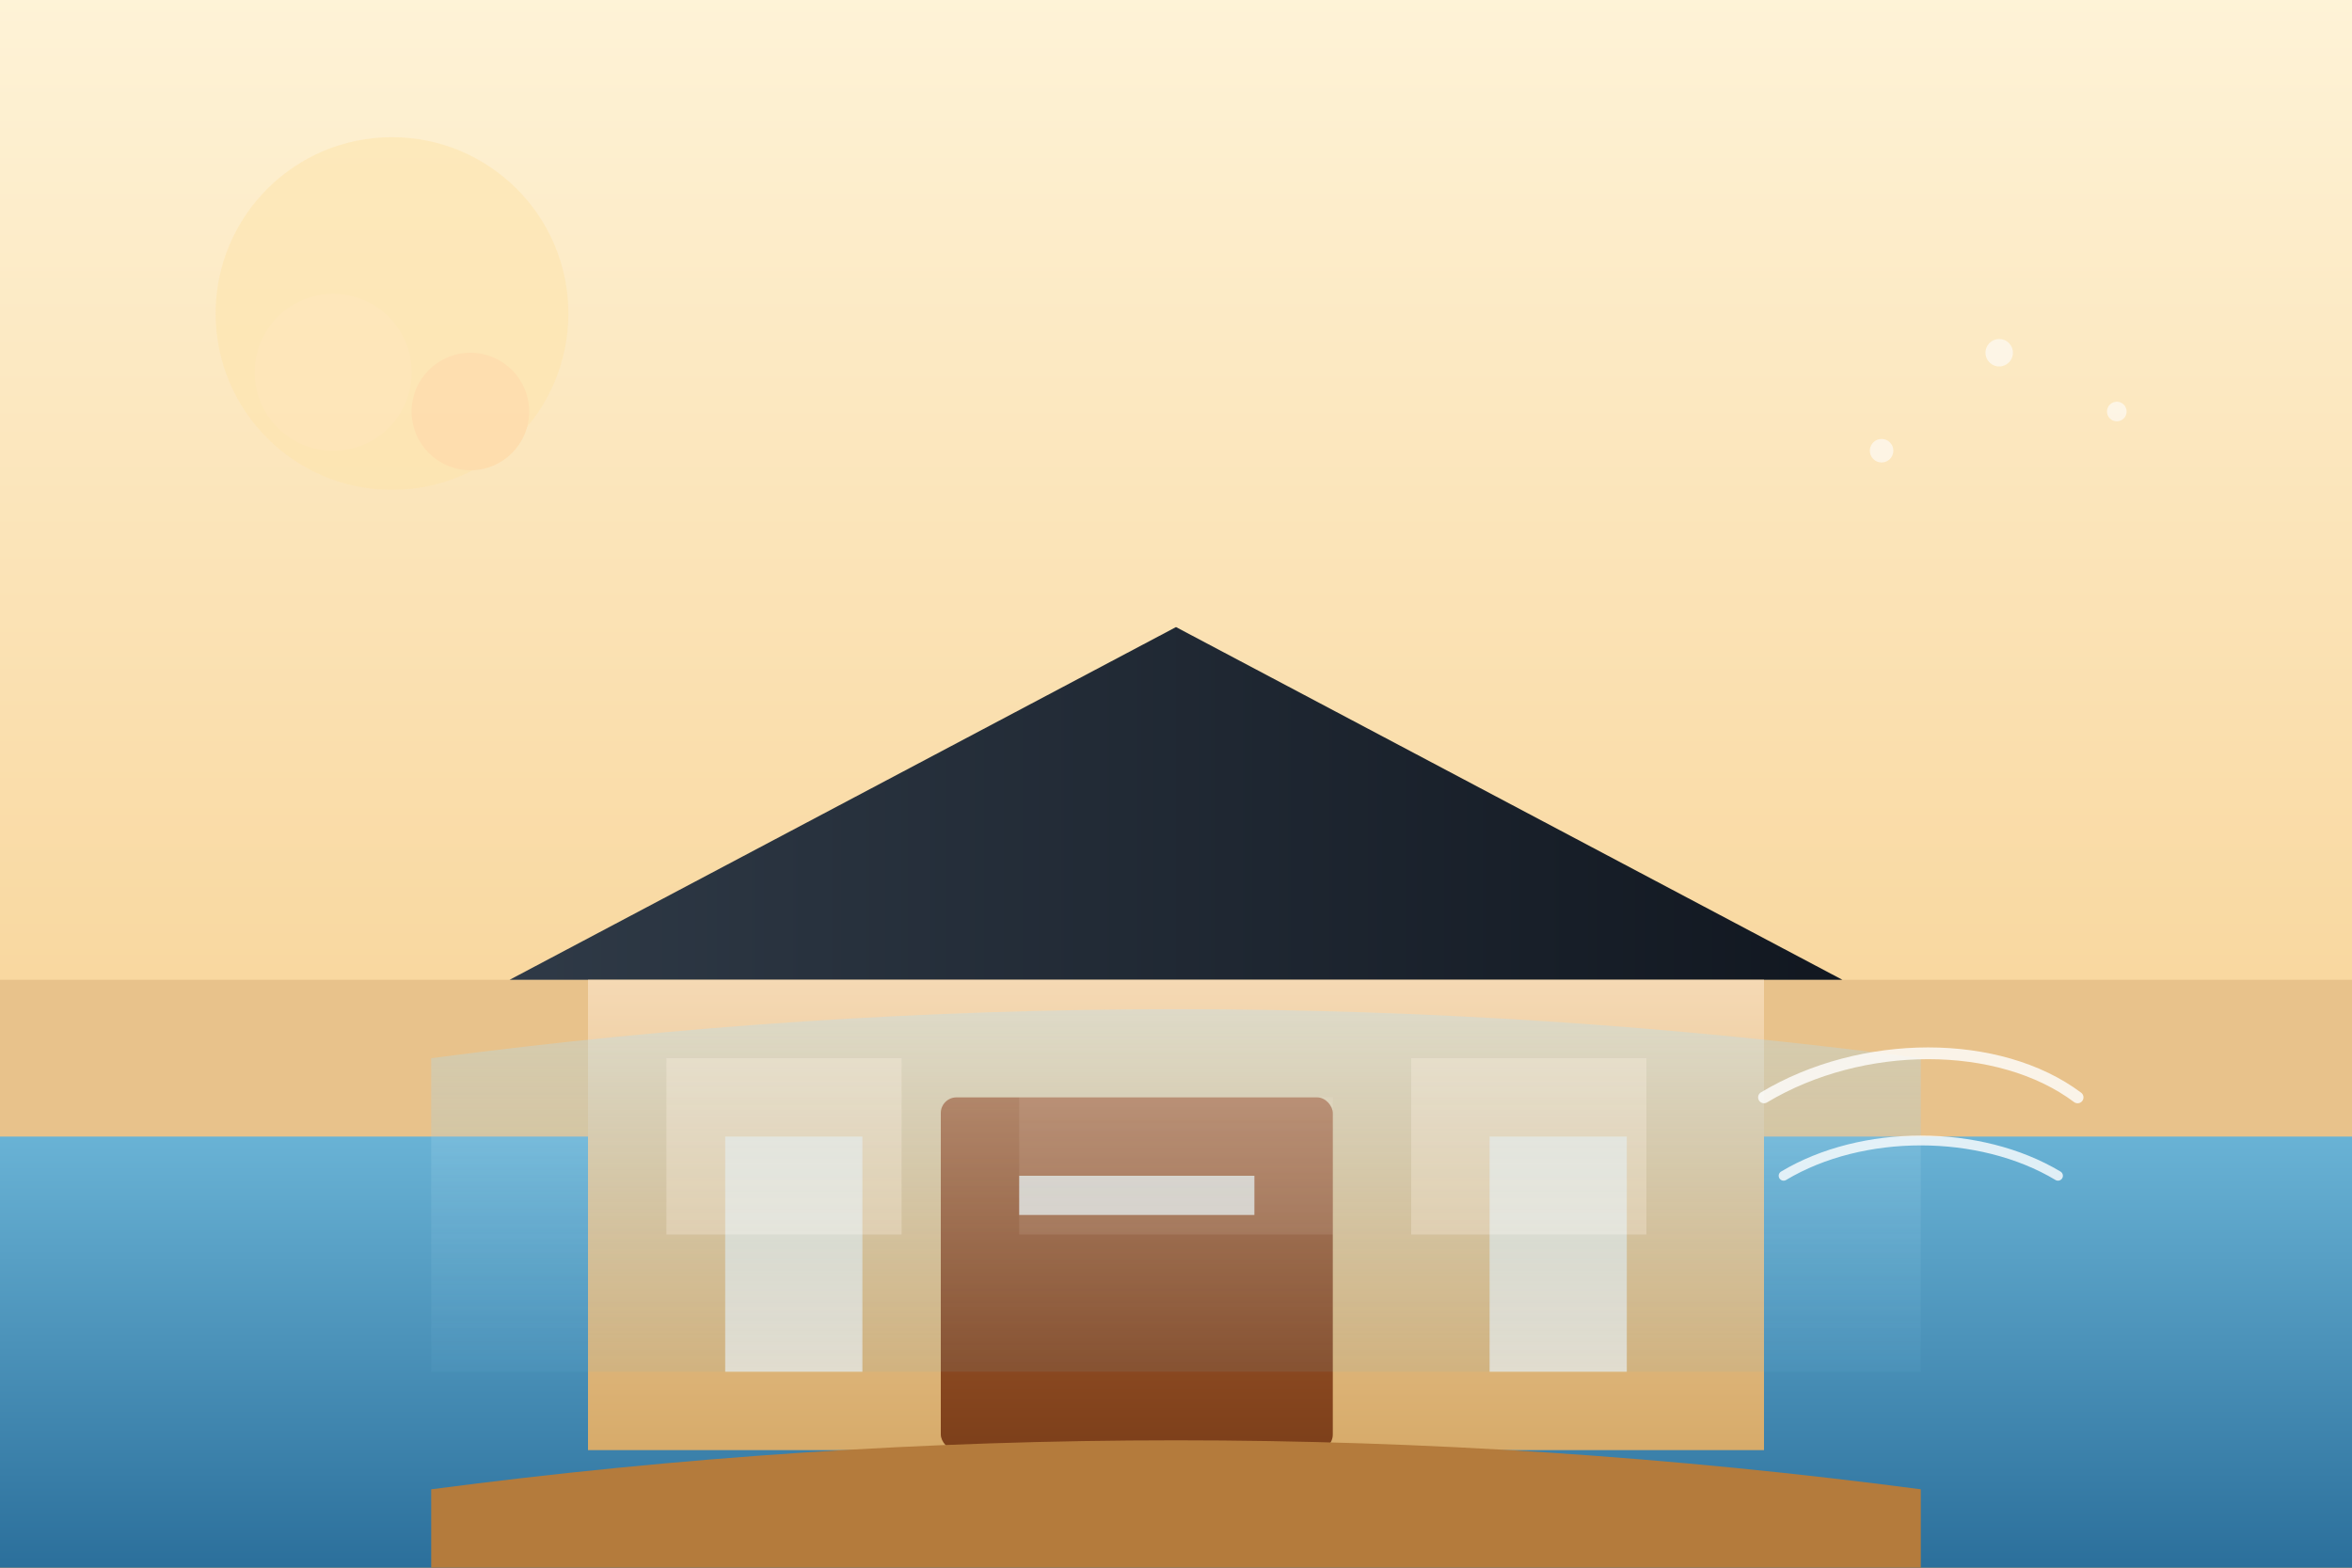 <svg xmlns="http://www.w3.org/2000/svg" viewBox="0 0 1200 800" role="img" aria-labelledby="title desc">
  <rect x="0" y="0" width="1200" height="800" fill="#333333" stroke="none"/>
  <title id="title">Stylized illustration of a boat house by the water</title>
  <desc id="desc">Minimal illustration showing a timber boat house with a dark pitched roof sitting by a calm shoreline at sunset.</desc>
  <defs>
    <linearGradient id="skyGradient" x1="0%" x2="0%" y1="0%" y2="100%">
      <stop offset="0%" stop-color="#fef3d7" />
      <stop offset="60%" stop-color="#f9d9a2" />
      <stop offset="100%" stop-color="#f7c078" />
    </linearGradient>
    <linearGradient id="waterGradient" x1="0%" x2="0%" y1="0%" y2="100%">
      <stop offset="0%" stop-color="#7ac5e5" />
      <stop offset="100%" stop-color="#2b6f9b" />
    </linearGradient>
    <linearGradient id="roofGradient" x1="0%" x2="100%" y1="0%" y2="0%">
      <stop offset="0%" stop-color="#2f3a47" />
      <stop offset="100%" stop-color="#111720" />
    </linearGradient>
    <linearGradient id="wallGradient" x1="0%" x2="0%" y1="0%" y2="100%">
      <stop offset="0%" stop-color="#f5d9b4" />
      <stop offset="100%" stop-color="#d7ab6a" />
    </linearGradient>
    <linearGradient id="doorGradient" x1="0%" x2="0%" y1="0%" y2="100%">
      <stop offset="0%" stop-color="#b66534" />
      <stop offset="100%" stop-color="#7c3f1a" />
    </linearGradient>
    <linearGradient id="reflectionGradient" x1="0%" x2="0%" y1="0%" y2="100%">
      <stop offset="0%" stop-color="#c3e7f7" stop-opacity="0.6" />
      <stop offset="100%" stop-color="#6eb3d6" stop-opacity="0.15" />
    </linearGradient>
  </defs>

  <rect width="1200" height="800" fill="url(#skyGradient)" />

  <g opacity="0.55">
    <circle cx="200" cy="160" r="90" fill="#fee4ac" />
    <circle cx="170" cy="190" r="40" fill="#ffe4b3" />
    <circle cx="240" cy="210" r="30" fill="#ffd6a0" />
  </g>

  <rect y="520" width="1200" height="280" fill="url(#waterGradient)" />
  <rect y="500" width="1200" height="80" fill="#e8c28b" />

  <g transform="translate(260,280)">
    <polygon points="0,220 340,40 680,220" fill="url(#roofGradient)" />
    <rect x="40" y="220" width="600" height="240" fill="url(#wallGradient)" />
    <rect x="220" y="280" width="200" height="180" fill="url(#doorGradient)" rx="8" />
    <rect x="110" y="300" width="70" height="120" fill="#ede1ce" />
    <rect x="500" y="300" width="70" height="120" fill="#ede1ce" />
    <rect x="260" y="320" width="120" height="20" fill="#f2ede4" opacity="0.8" />

    <path d="M-40 480 Q340 430 720 480 L720 520 L-40 520 Z" fill="#b47b3c" />
  </g>

  <g transform="translate(260,540)" opacity="0.65">
    <path d="M-40 0 Q340 -50 720 0 L720 160 L-40 160 Z" fill="url(#reflectionGradient)" />
    <rect x="80" y="0" width="120" height="90" fill="#ffffff" opacity="0.35" />
    <rect x="460" y="0" width="120" height="90" fill="#ffffff" opacity="0.35" />
    <rect x="260" y="20" width="160" height="70" fill="#ffffff" opacity="0.15" />
  </g>

  <g fill="#ffffff" opacity="0.8">
    <path d="M900 560 c50 -30 120 -30 160 0" stroke="#ffffff" stroke-width="6" fill="none" stroke-linecap="round" />
    <path d="M910 600 c40 -24 100 -24 140 0" stroke="#ffffff" stroke-width="5" fill="none" stroke-linecap="round" />
  </g>

  <g fill="#fefefe" opacity="0.6">
    <circle cx="1020" cy="180" r="7" />
    <circle cx="1080" cy="210" r="5" />
    <circle cx="960" cy="230" r="6" />
  </g>
</svg>
